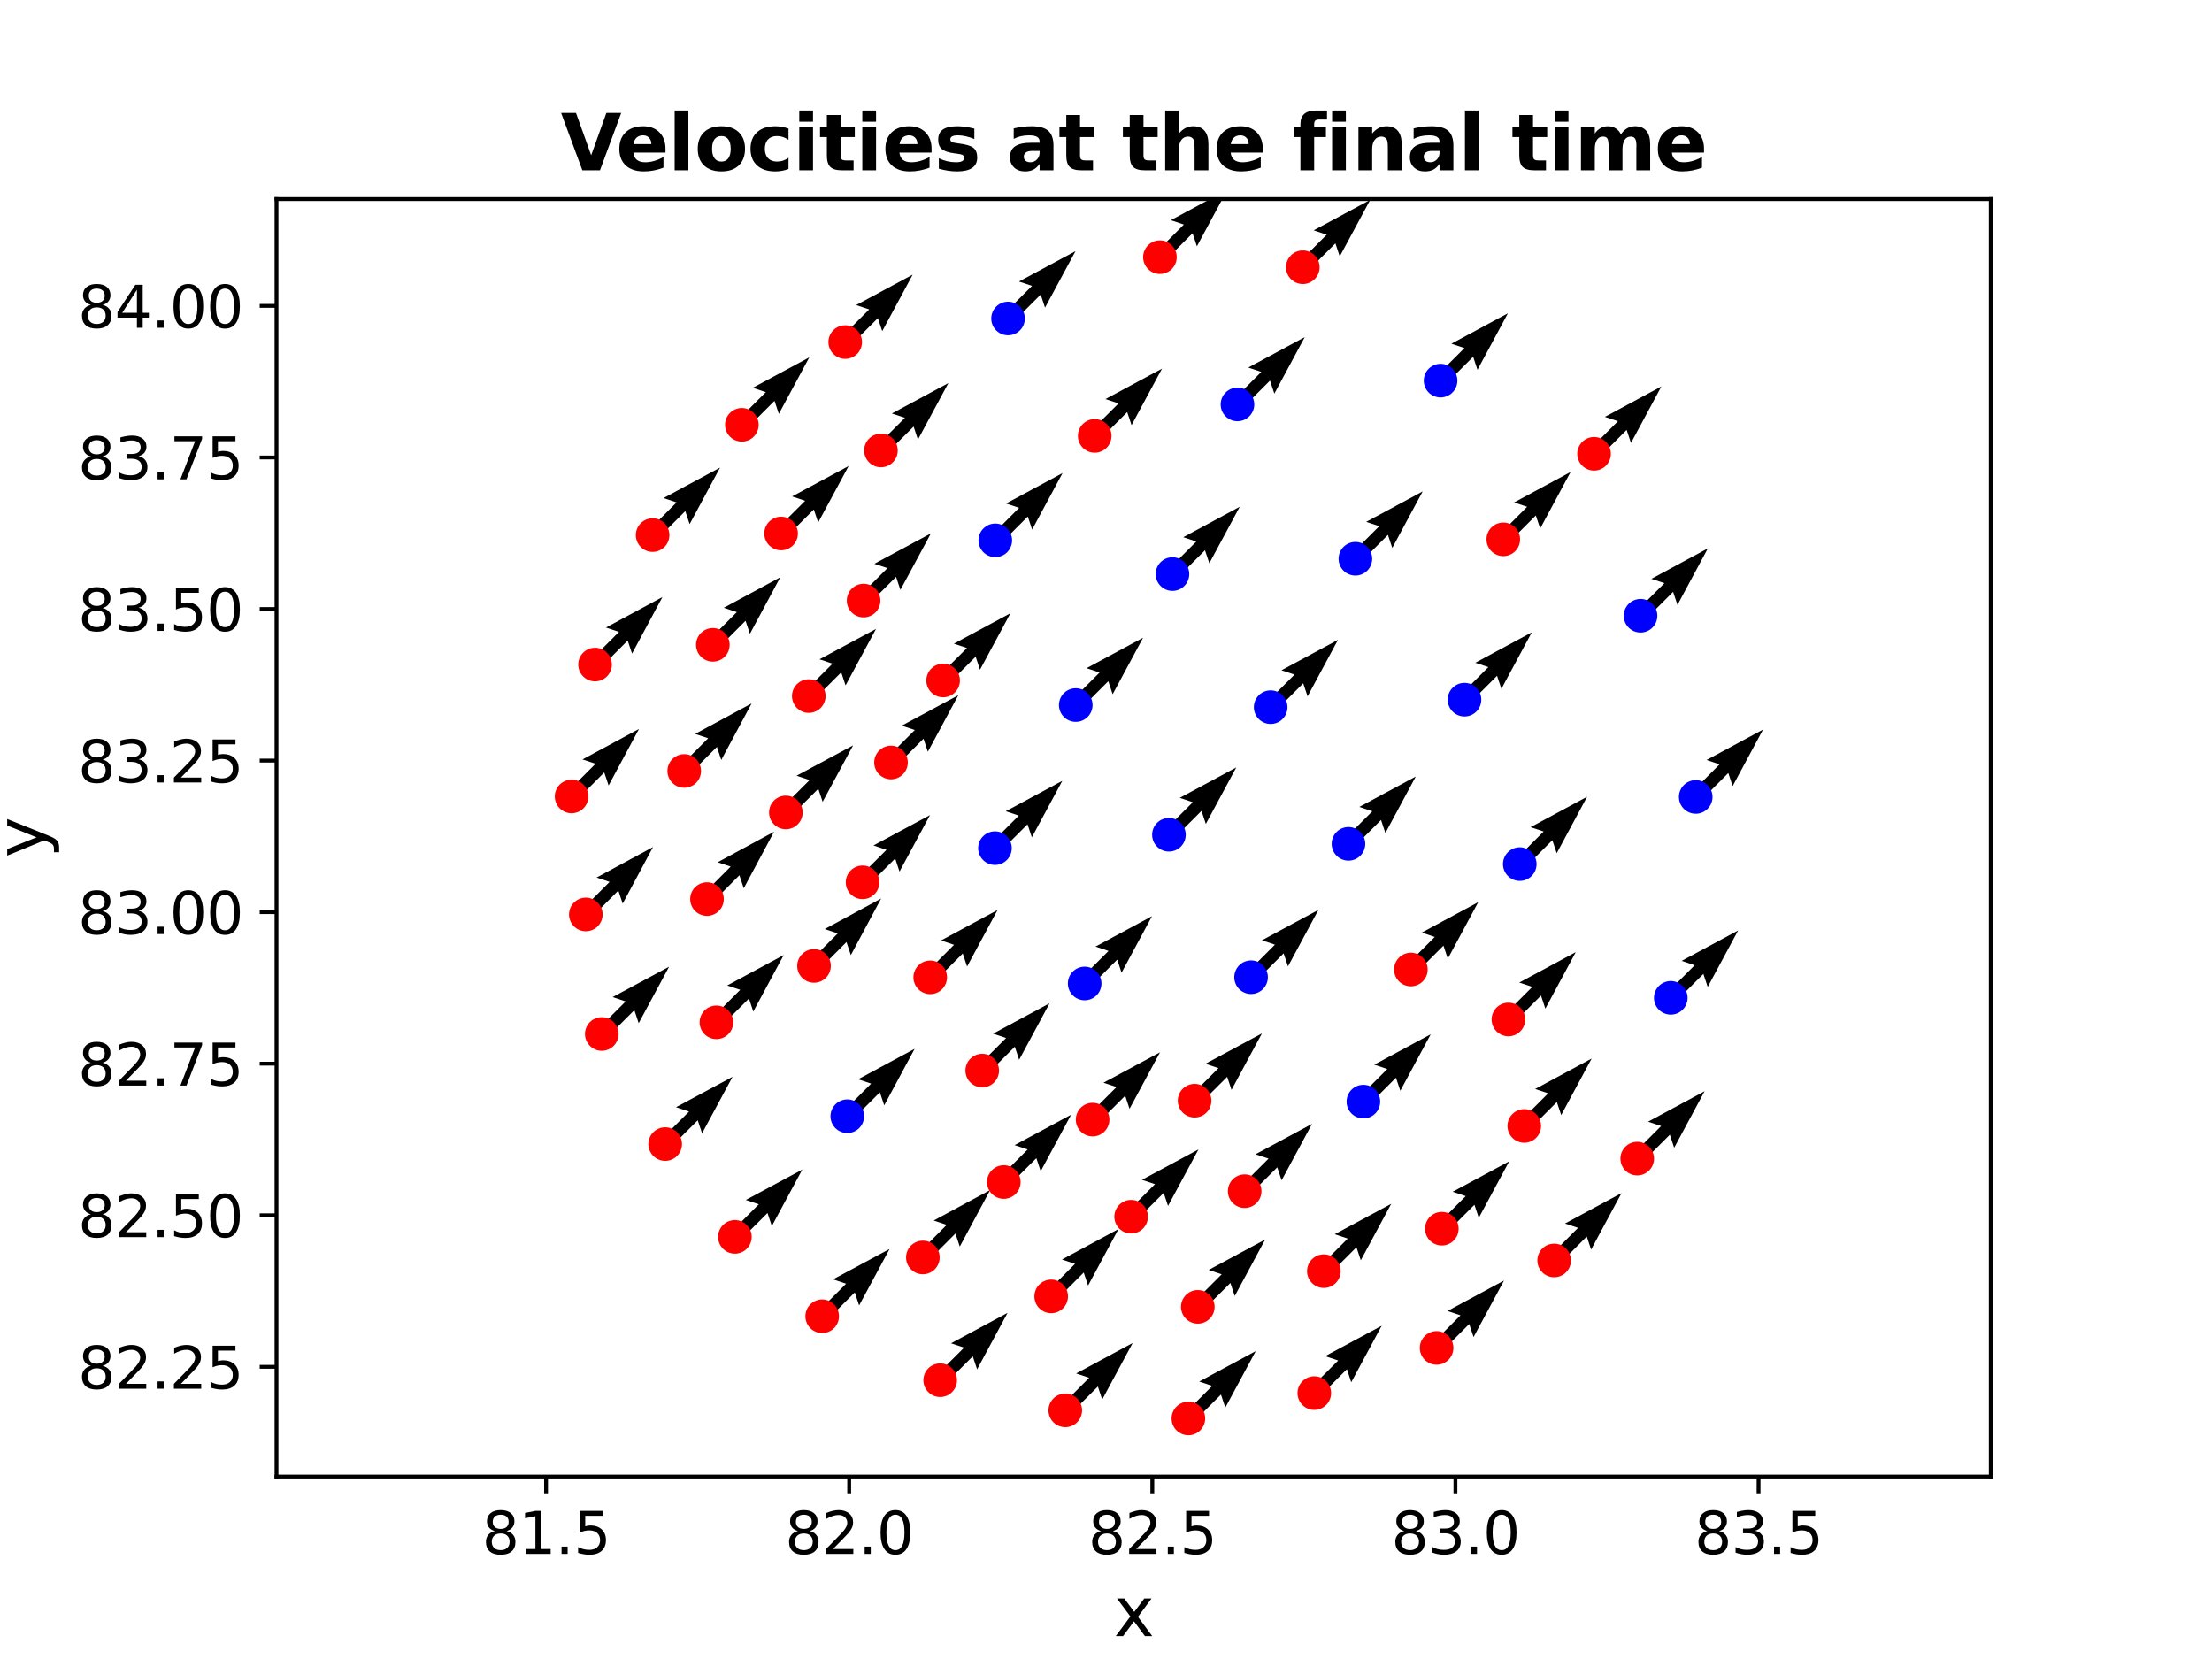 <?xml version="1.0" encoding="utf-8" standalone="no"?>
<!DOCTYPE svg PUBLIC "-//W3C//DTD SVG 1.1//EN"
  "http://www.w3.org/Graphics/SVG/1.1/DTD/svg11.dtd">
<svg xmlns:xlink="http://www.w3.org/1999/xlink" width="460.8pt" height="345.6pt" viewBox="0 0 460.8 345.6" xmlns="http://www.w3.org/2000/svg" version="1.1">
 <defs>
  <style type="text/css">*{stroke-linejoin: round; stroke-linecap: butt}</style>
 </defs>
 <g id="figure_1">
  <g id="patch_1">
   <path d="M 0 345.6 
L 460.8 345.6 
L 460.8 0 
L 0 0 
z
" style="fill: #ffffff"/>
  </g>
  <g id="axes_1">
   <g id="patch_2">
    <path d="M 57.6 307.584 
L 414.72 307.584 
L 414.72 41.472 
L 57.6 41.472 
z
" style="fill: #ffffff"/>
   </g>
   <g id="Quiver_1">
    <path d="M 340.848 127.367 
L 346.726 121.484 
L 344.009 120.58 
L 355.777 114.237 
L 349.444 126.011 
L 348.537 123.295 
L 342.659 129.177 
L 340.848 127.367 
" clip-path="url(#p553f9cd606)"/>
    <path d="M 206.36 175.777 
L 212.239 169.903 
L 209.523 168.996 
L 221.297 162.663 
L 214.954 174.431 
L 214.049 171.715 
L 208.171 177.588 
L 206.36 175.777 
" clip-path="url(#p553f9cd606)"/>
    <path d="M 280.003 174.882 
L 285.881 169.004 
L 283.165 168.099 
L 294.936 161.761 
L 288.598 173.532 
L 287.692 170.815 
L 281.814 176.693 
L 280.003 174.882 
" clip-path="url(#p553f9cd606)"/>
    <path d="M 315.691 179.1 
L 321.571 173.217 
L 318.855 172.312 
L 330.625 165.972 
L 324.289 177.744 
L 323.383 175.028 
L 317.502 180.911 
L 315.691 179.1 
" clip-path="url(#p553f9cd606)"/>
    <path d="M 243.336 118.686 
L 249.207 112.814 
L 246.491 111.909 
L 258.262 105.57 
L 251.924 117.342 
L 251.018 114.625 
L 245.147 120.497 
L 243.336 118.686 
" clip-path="url(#p553f9cd606)"/>
    <path d="M 209.091 65.443 
L 214.986 59.556 
L 212.27 58.648 
L 224.046 52.318 
L 217.699 64.085 
L 216.796 61.368 
L 210.9 67.255 
L 209.091 65.443 
" clip-path="url(#p553f9cd606)"/>
    <path d="M 225.049 203.971 
L 230.926 198.098 
L 228.209 197.192 
L 239.982 190.857 
L 233.641 202.626 
L 232.736 199.91 
L 226.86 205.783 
L 225.049 203.971 
" clip-path="url(#p553f9cd606)"/>
    <path d="M 223.194 145.969 
L 229.067 140.096 
L 226.351 139.191 
L 238.122 132.853 
L 231.783 144.624 
L 230.878 141.907 
L 225.005 147.78 
L 223.194 145.969 
" clip-path="url(#p553f9cd606)"/>
    <path d="M 352.343 165.112 
L 358.225 159.227 
L 355.508 158.322 
L 367.277 151.98 
L 360.943 163.753 
L 360.036 161.037 
L 354.155 166.923 
L 352.343 165.112 
" clip-path="url(#p553f9cd606)"/>
    <path d="M 259.715 202.665 
L 265.592 196.788 
L 262.876 195.882 
L 274.648 189.545 
L 268.309 201.315 
L 267.403 198.599 
L 261.525 204.476 
L 259.715 202.665 
" clip-path="url(#p553f9cd606)"/>
    <path d="M 256.879 83.344 
L 262.751 77.472 
L 260.035 76.566 
L 271.806 70.228 
L 265.468 81.999 
L 264.562 79.283 
L 258.69 85.155 
L 256.879 83.344 
" clip-path="url(#p553f9cd606)"/>
    <path d="M 242.603 172.99 
L 248.481 167.114 
L 245.764 166.208 
L 257.536 159.872 
L 251.196 171.642 
L 250.291 168.925 
L 244.414 174.802 
L 242.603 172.99 
" clip-path="url(#p553f9cd606)"/>
    <path d="M 206.431 111.659 
L 212.297 105.793 
L 209.58 104.888 
L 221.351 98.55 
L 215.013 110.321 
L 214.108 107.604 
L 208.242 113.47 
L 206.431 111.659 
" clip-path="url(#p553f9cd606)"/>
    <path d="M 283.111 228.581 
L 288.994 222.7 
L 286.277 221.794 
L 298.049 215.457 
L 291.71 227.228 
L 290.804 224.511 
L 284.922 230.392 
L 283.111 228.581 
" clip-path="url(#p553f9cd606)"/>
    <path d="M 263.796 146.41 
L 269.672 140.534 
L 266.955 139.629 
L 278.726 133.29 
L 272.388 145.061 
L 271.483 142.345 
L 265.607 148.221 
L 263.796 146.41 
" clip-path="url(#p553f9cd606)"/>
    <path d="M 281.445 115.495 
L 287.319 109.619 
L 284.602 108.714 
L 296.372 102.373 
L 290.036 114.145 
L 289.13 111.429 
L 283.257 117.305 
L 281.445 115.495 
" clip-path="url(#p553f9cd606)"/>
    <path d="M 347.147 206.959 
L 353.031 201.073 
L 350.314 200.168 
L 362.084 193.827 
L 355.748 205.599 
L 354.842 202.883 
L 348.958 208.77 
L 347.147 206.959 
" clip-path="url(#p553f9cd606)"/>
    <path d="M 304.174 144.848 
L 310.051 138.968 
L 307.334 138.063 
L 319.104 131.722 
L 312.769 143.495 
L 311.862 140.779 
L 305.985 146.659 
L 304.174 144.848 
" clip-path="url(#p553f9cd606)"/>
    <path d="M 299.193 78.387 
L 305.07 72.51 
L 302.353 71.605 
L 314.124 65.266 
L 307.786 77.038 
L 306.881 74.321 
L 301.004 80.198 
L 299.193 78.387 
" clip-path="url(#p553f9cd606)"/>
    <path d="M 175.601 231.626 
L 181.482 225.738 
L 178.766 224.834 
L 190.533 218.489 
L 184.201 230.264 
L 183.294 227.548 
L 177.413 233.436 
L 175.601 231.626 
" clip-path="url(#p553f9cd606)"/>
    <path d="M 124.456 214.494 
L 130.333 208.619 
L 127.617 207.713 
L 139.389 201.377 
L 133.049 213.147 
L 132.144 210.43 
L 126.266 216.306 
L 124.456 214.494 
" clip-path="url(#p553f9cd606)"/>
    <path d="M 195.565 140.853 
L 201.434 134.989 
L 198.718 134.083 
L 210.491 127.749 
L 204.148 139.518 
L 203.244 136.801 
L 197.376 142.665 
L 195.565 140.853 
" clip-path="url(#p553f9cd606)"/>
    <path d="M 274.875 263.899 
L 280.761 258.016 
L 278.045 257.11 
L 289.817 250.775 
L 283.476 262.544 
L 282.571 259.828 
L 276.686 265.711 
L 274.875 263.899 
" clip-path="url(#p553f9cd606)"/>
    <path d="M 135.047 110.564 
L 140.947 104.658 
L 138.23 103.754 
L 149.999 97.411 
L 143.665 109.185 
L 142.759 106.469 
L 136.858 112.374 
L 135.047 110.564 
" clip-path="url(#p553f9cd606)"/>
    <path d="M 170.372 273.296 
L 176.256 267.42 
L 173.54 266.513 
L 185.316 260.183 
L 178.969 271.95 
L 178.066 269.233 
L 172.181 275.108 
L 170.372 273.296 
" clip-path="url(#p553f9cd606)"/>
    <path d="M 175.171 70.354 
L 181.069 64.458 
L 178.353 63.552 
L 190.126 57.216 
L 183.785 68.986 
L 182.88 66.269 
L 176.981 72.165 
L 175.171 70.354 
" clip-path="url(#p553f9cd606)"/>
    <path d="M 123.052 137.534 
L 128.947 131.631 
L 126.23 130.727 
L 137.996 124.381 
L 131.666 136.156 
L 130.759 133.441 
L 124.865 139.343 
L 123.052 137.534 
" clip-path="url(#p553f9cd606)"/>
    <path d="M 234.729 252.554 
L 240.605 246.683 
L 237.889 245.776 
L 249.663 239.444 
L 243.319 251.212 
L 242.415 248.495 
L 236.539 254.366 
L 234.729 252.554 
" clip-path="url(#p553f9cd606)"/>
    <path d="M 313.326 211.471 
L 319.208 205.587 
L 316.492 204.682 
L 328.262 198.342 
L 321.925 210.114 
L 321.02 207.398 
L 315.137 213.282 
L 313.326 211.471 
" clip-path="url(#p553f9cd606)"/>
    <path d="M 137.666 237.425 
L 143.543 231.557 
L 140.827 230.65 
L 152.603 224.321 
L 146.256 236.087 
L 145.352 233.37 
L 139.476 239.237 
L 137.666 237.425 
" clip-path="url(#p553f9cd606)"/>
    <path d="M 153.636 87.586 
L 159.533 81.69 
L 156.816 80.784 
L 168.588 74.447 
L 162.249 86.217 
L 161.343 83.501 
L 155.447 89.397 
L 153.636 87.586 
" clip-path="url(#p553f9cd606)"/>
    <path d="M 184.707 157.935 
L 190.572 152.072 
L 187.856 151.166 
L 199.628 144.83 
L 193.288 156.6 
L 192.383 153.883 
L 186.518 159.747 
L 184.707 157.935 
" clip-path="url(#p553f9cd606)"/>
    <path d="M 152.186 256.757 
L 158.075 250.878 
L 155.36 249.97 
L 167.136 243.643 
L 160.788 255.408 
L 159.885 252.691 
L 153.996 258.569 
L 152.186 256.757 
" clip-path="url(#p553f9cd606)"/>
    <path d="M 226.706 232.33 
L 232.589 226.455 
L 229.873 225.547 
L 241.648 219.217 
L 235.302 230.984 
L 234.398 228.267 
L 228.516 234.142 
L 226.706 232.33 
" clip-path="url(#p553f9cd606)"/>
    <path d="M 146.371 186.393 
L 152.213 180.523 
L 149.495 179.624 
L 161.251 173.259 
L 154.94 185.044 
L 154.029 182.33 
L 148.186 188.2 
L 146.371 186.393 
" clip-path="url(#p553f9cd606)"/>
    <path d="M 298.368 279.89 
L 304.254 274.005 
L 301.538 273.099 
L 313.31 266.762 
L 306.97 278.533 
L 306.065 275.816 
L 300.179 281.701 
L 298.368 279.89 
" clip-path="url(#p553f9cd606)"/>
    <path d="M 147.594 133.428 
L 153.499 127.511 
L 150.781 126.608 
L 162.545 120.257 
L 156.22 132.035 
L 155.311 129.32 
L 149.407 135.237 
L 147.594 133.428 
" clip-path="url(#p553f9cd606)"/>
    <path d="M 340.158 240.457 
L 346.043 234.569 
L 343.327 233.664 
L 355.097 227.325 
L 348.76 239.096 
L 347.855 236.38 
L 341.969 242.267 
L 340.158 240.457 
" clip-path="url(#p553f9cd606)"/>
    <path d="M 182.612 92.936 
L 188.508 87.042 
L 185.792 86.136 
L 197.564 79.8 
L 191.223 91.57 
L 190.318 88.854 
L 184.422 94.747 
L 182.612 92.936 
" clip-path="url(#p553f9cd606)"/>
    <path d="M 208.201 245.333 
L 214.08 239.454 
L 211.364 238.549 
L 223.135 232.211 
L 216.797 243.982 
L 215.891 241.265 
L 210.012 247.144 
L 208.201 245.333 
" clip-path="url(#p553f9cd606)"/>
    <path d="M 272.889 289.298 
L 278.774 283.415 
L 276.058 282.509 
L 287.83 276.173 
L 281.49 287.943 
L 280.585 285.226 
L 274.7 291.109 
L 272.889 289.298 
" clip-path="url(#p553f9cd606)"/>
    <path d="M 178.787 182.903 
L 184.673 177.031 
L 181.958 176.122 
L 193.736 169.798 
L 187.384 181.562 
L 186.482 178.844 
L 180.596 184.716 
L 178.787 182.903 
" clip-path="url(#p553f9cd606)"/>
    <path d="M 316.626 233.65 
L 322.511 227.764 
L 319.795 226.859 
L 331.565 220.519 
L 325.228 232.291 
L 324.322 229.575 
L 318.437 235.46 
L 316.626 233.65 
" clip-path="url(#p553f9cd606)"/>
    <path d="M 218.075 269.16 
L 223.947 263.283 
L 221.231 262.379 
L 233 256.037 
L 226.665 267.81 
L 225.759 265.094 
L 219.886 270.97 
L 218.075 269.16 
" clip-path="url(#p553f9cd606)"/>
    <path d="M 203.709 222.114 
L 209.59 216.238 
L 206.874 215.331 
L 218.647 208.997 
L 212.305 220.766 
L 211.4 218.049 
L 205.52 223.926 
L 203.709 222.114 
" clip-path="url(#p553f9cd606)"/>
    <path d="M 221.009 292.9 
L 226.895 287.019 
L 224.178 286.112 
L 235.951 279.777 
L 229.61 291.547 
L 228.705 288.83 
L 222.82 294.712 
L 221.009 292.9 
" clip-path="url(#p553f9cd606)"/>
    <path d="M 322.853 261.67 
L 328.74 255.783 
L 326.024 254.878 
L 337.795 248.54 
L 331.457 260.311 
L 330.551 257.594 
L 324.664 263.481 
L 322.853 261.67 
" clip-path="url(#p553f9cd606)"/>
    <path d="M 167.58 144.097 
L 173.435 138.25 
L 170.719 137.343 
L 182.494 131.012 
L 176.148 142.779 
L 175.244 140.062 
L 169.389 145.909 
L 167.58 144.097 
" clip-path="url(#p553f9cd606)"/>
    <path d="M 162.804 168.342 
L 168.658 162.502 
L 165.943 161.593 
L 177.722 155.269 
L 171.369 167.033 
L 170.467 164.315 
L 164.613 170.155 
L 162.804 168.342 
" clip-path="url(#p553f9cd606)"/>
    <path d="M 293.007 201.061 
L 298.887 195.18 
L 296.171 194.275 
L 307.942 187.936 
L 301.604 199.707 
L 300.698 196.991 
L 294.818 202.872 
L 293.007 201.061 
" clip-path="url(#p553f9cd606)"/>
    <path d="M 227.143 89.898 
L 233.008 84.037 
L 230.292 83.13 
L 242.065 76.797 
L 235.723 88.565 
L 234.818 85.849 
L 228.953 91.709 
L 227.143 89.898 
" clip-path="url(#p553f9cd606)"/>
    <path d="M 192.876 202.687 
L 198.744 196.819 
L 196.027 195.914 
L 207.798 189.575 
L 201.46 201.346 
L 200.555 198.63 
L 194.687 204.498 
L 192.876 202.687 
" clip-path="url(#p553f9cd606)"/>
    <path d="M 191.343 261.046 
L 197.219 255.16 
L 194.502 254.257 
L 206.268 247.909 
L 199.939 259.685 
L 199.031 256.97 
L 193.155 262.855 
L 191.343 261.046 
" clip-path="url(#p553f9cd606)"/>
    <path d="M 194.948 286.616 
L 200.835 280.734 
L 198.118 279.827 
L 209.891 273.493 
L 203.55 285.262 
L 202.645 282.545 
L 196.759 288.428 
L 194.948 286.616 
" clip-path="url(#p553f9cd606)"/>
    <path d="M 247.95 228.388 
L 253.831 222.511 
L 251.115 221.604 
L 262.889 215.271 
L 256.546 227.039 
L 255.641 224.323 
L 249.76 230.199 
L 247.95 228.388 
" clip-path="url(#p553f9cd606)"/>
    <path d="M 141.63 159.7 
L 147.53 153.786 
L 144.813 152.884 
L 156.577 146.532 
L 150.252 158.311 
L 149.343 155.595 
L 143.443 161.509 
L 141.63 159.7 
" clip-path="url(#p553f9cd606)"/>
    <path d="M 161.81 110.229 
L 167.723 104.323 
L 165.007 103.416 
L 176.782 97.085 
L 170.436 108.852 
L 169.532 106.135 
L 163.619 112.041 
L 161.81 110.229 
" clip-path="url(#p553f9cd606)"/>
    <path d="M 270.493 54.763 
L 276.377 48.886 
L 273.661 47.979 
L 285.436 41.648 
L 279.091 53.415 
L 278.187 50.698 
L 272.303 56.575 
L 270.493 54.763 
" clip-path="url(#p553f9cd606)"/>
    <path d="M 240.728 52.662 
L 246.621 46.777 
L 243.905 45.869 
L 255.68 39.538 
L 249.335 51.306 
L 248.431 48.589 
L 242.538 54.474 
L 240.728 52.662 
" clip-path="url(#p553f9cd606)"/>
    <path d="M 312.258 111.448 
L 318.132 105.571 
L 315.415 104.666 
L 327.184 98.325 
L 320.85 110.097 
L 319.943 107.381 
L 314.069 113.259 
L 312.258 111.448 
" clip-path="url(#p553f9cd606)"/>
    <path d="M 299.454 255.054 
L 305.341 249.169 
L 302.625 248.263 
L 314.396 241.926 
L 308.057 253.696 
L 307.152 250.98 
L 301.265 256.865 
L 299.454 255.054 
" clip-path="url(#p553f9cd606)"/>
    <path d="M 178.997 124.204 
L 184.86 118.353 
L 182.144 117.445 
L 193.921 111.119 
L 187.571 122.883 
L 186.669 120.166 
L 180.806 126.017 
L 178.997 124.204 
" clip-path="url(#p553f9cd606)"/>
    <path d="M 118.165 165.011 
L 124.062 159.104 
L 121.345 158.201 
L 133.111 151.854 
L 126.782 163.63 
L 125.874 160.914 
L 119.977 166.82 
L 118.165 165.011 
" clip-path="url(#p553f9cd606)"/>
    <path d="M 258.384 247.237 
L 264.265 241.36 
L 261.549 240.454 
L 273.322 234.119 
L 266.98 245.888 
L 266.075 243.171 
L 260.195 249.049 
L 258.384 247.237 
" clip-path="url(#p553f9cd606)"/>
    <path d="M 168.667 200.317 
L 174.521 194.438 
L 171.803 193.539 
L 183.56 187.175 
L 177.247 198.96 
L 176.336 196.245 
L 170.482 202.124 
L 168.667 200.317 
" clip-path="url(#p553f9cd606)"/>
    <path d="M 246.655 294.582 
L 252.538 288.702 
L 249.822 287.796 
L 261.595 281.46 
L 255.254 293.23 
L 254.349 290.513 
L 248.465 296.394 
L 246.655 294.582 
" clip-path="url(#p553f9cd606)"/>
    <path d="M 148.341 212.064 
L 154.208 206.196 
L 151.491 205.29 
L 163.261 198.951 
L 156.925 210.723 
L 156.019 208.006 
L 150.152 213.875 
L 148.341 212.064 
" clip-path="url(#p553f9cd606)"/>
    <path d="M 248.618 271.335 
L 254.501 265.456 
L 251.785 264.55 
L 263.558 258.216 
L 257.216 269.985 
L 256.311 267.268 
L 250.429 273.147 
L 248.618 271.335 
" clip-path="url(#p553f9cd606)"/>
    <path d="M 331.169 93.628 
L 337.047 87.747 
L 334.33 86.842 
L 346.099 80.5 
L 339.764 92.273 
L 338.858 89.557 
L 332.98 95.438 
L 331.169 93.628 
" clip-path="url(#p553f9cd606)"/>
    <path d="M 121.132 189.592 
L 126.993 183.712 
L 124.275 182.811 
L 136.036 176.454 
L 129.716 188.235 
L 128.807 185.52 
L 122.946 191.4 
L 121.132 189.592 
" clip-path="url(#p553f9cd606)"/>
   </g>
   <g id="matplotlib.axis_1">
    <g id="xtick_1">
     <g id="line2d_1">
      <defs>
       <path id="m3e402b95d8" d="M 0 0 
L 0 3.5 
" style="stroke: #000000; stroke-width: 0.8"/>
      </defs>
      <g>
       <use xlink:href="#m3e402b95d8" x="113.755" y="307.584" style="stroke: #000000; stroke-width: 0.8"/>
      </g>
     </g>
     <g id="text_1">
      <!-- 81.5 -->
      <g transform="translate(100.396 323.702) scale(0.12 -0.12)">
       <defs>
        <path id="DejaVuSans-38" d="M 2034 2216 
Q 1584 2216 1326 1975 
Q 1069 1734 1069 1313 
Q 1069 891 1326 650 
Q 1584 409 2034 409 
Q 2484 409 2743 651 
Q 3003 894 3003 1313 
Q 3003 1734 2745 1975 
Q 2488 2216 2034 2216 
z
M 1403 2484 
Q 997 2584 770 2862 
Q 544 3141 544 3541 
Q 544 4100 942 4425 
Q 1341 4750 2034 4750 
Q 2731 4750 3128 4425 
Q 3525 4100 3525 3541 
Q 3525 3141 3298 2862 
Q 3072 2584 2669 2484 
Q 3125 2378 3379 2068 
Q 3634 1759 3634 1313 
Q 3634 634 3220 271 
Q 2806 -91 2034 -91 
Q 1263 -91 848 271 
Q 434 634 434 1313 
Q 434 1759 690 2068 
Q 947 2378 1403 2484 
z
M 1172 3481 
Q 1172 3119 1398 2916 
Q 1625 2713 2034 2713 
Q 2441 2713 2670 2916 
Q 2900 3119 2900 3481 
Q 2900 3844 2670 4047 
Q 2441 4250 2034 4250 
Q 1625 4250 1398 4047 
Q 1172 3844 1172 3481 
z
" transform="scale(0.016)"/>
        <path id="DejaVuSans-31" d="M 794 531 
L 1825 531 
L 1825 4091 
L 703 3866 
L 703 4441 
L 1819 4666 
L 2450 4666 
L 2450 531 
L 3481 531 
L 3481 0 
L 794 0 
L 794 531 
z
" transform="scale(0.016)"/>
        <path id="DejaVuSans-2e" d="M 684 794 
L 1344 794 
L 1344 0 
L 684 0 
L 684 794 
z
" transform="scale(0.016)"/>
        <path id="DejaVuSans-35" d="M 691 4666 
L 3169 4666 
L 3169 4134 
L 1269 4134 
L 1269 2991 
Q 1406 3038 1543 3061 
Q 1681 3084 1819 3084 
Q 2600 3084 3056 2656 
Q 3513 2228 3513 1497 
Q 3513 744 3044 326 
Q 2575 -91 1722 -91 
Q 1428 -91 1123 -41 
Q 819 9 494 109 
L 494 744 
Q 775 591 1075 516 
Q 1375 441 1709 441 
Q 2250 441 2565 725 
Q 2881 1009 2881 1497 
Q 2881 1984 2565 2268 
Q 2250 2553 1709 2553 
Q 1456 2553 1204 2497 
Q 953 2441 691 2322 
L 691 4666 
z
" transform="scale(0.016)"/>
       </defs>
       <use xlink:href="#DejaVuSans-38"/>
       <use xlink:href="#DejaVuSans-31" transform="translate(63.623 0)"/>
       <use xlink:href="#DejaVuSans-2e" transform="translate(127.246 0)"/>
       <use xlink:href="#DejaVuSans-35" transform="translate(159.033 0)"/>
      </g>
     </g>
    </g>
    <g id="xtick_2">
     <g id="line2d_2">
      <g>
       <use xlink:href="#m3e402b95d8" x="176.901" y="307.584" style="stroke: #000000; stroke-width: 0.8"/>
      </g>
     </g>
     <g id="text_2">
      <!-- 82.0 -->
      <g transform="translate(163.542 323.702) scale(0.12 -0.12)">
       <defs>
        <path id="DejaVuSans-32" d="M 1228 531 
L 3431 531 
L 3431 0 
L 469 0 
L 469 531 
Q 828 903 1448 1529 
Q 2069 2156 2228 2338 
Q 2531 2678 2651 2914 
Q 2772 3150 2772 3378 
Q 2772 3750 2511 3984 
Q 2250 4219 1831 4219 
Q 1534 4219 1204 4116 
Q 875 4013 500 3803 
L 500 4441 
Q 881 4594 1212 4672 
Q 1544 4750 1819 4750 
Q 2544 4750 2975 4387 
Q 3406 4025 3406 3419 
Q 3406 3131 3298 2873 
Q 3191 2616 2906 2266 
Q 2828 2175 2409 1742 
Q 1991 1309 1228 531 
z
" transform="scale(0.016)"/>
        <path id="DejaVuSans-30" d="M 2034 4250 
Q 1547 4250 1301 3770 
Q 1056 3291 1056 2328 
Q 1056 1369 1301 889 
Q 1547 409 2034 409 
Q 2525 409 2770 889 
Q 3016 1369 3016 2328 
Q 3016 3291 2770 3770 
Q 2525 4250 2034 4250 
z
M 2034 4750 
Q 2819 4750 3233 4129 
Q 3647 3509 3647 2328 
Q 3647 1150 3233 529 
Q 2819 -91 2034 -91 
Q 1250 -91 836 529 
Q 422 1150 422 2328 
Q 422 3509 836 4129 
Q 1250 4750 2034 4750 
z
" transform="scale(0.016)"/>
       </defs>
       <use xlink:href="#DejaVuSans-38"/>
       <use xlink:href="#DejaVuSans-32" transform="translate(63.623 0)"/>
       <use xlink:href="#DejaVuSans-2e" transform="translate(127.246 0)"/>
       <use xlink:href="#DejaVuSans-30" transform="translate(159.033 0)"/>
      </g>
     </g>
    </g>
    <g id="xtick_3">
     <g id="line2d_3">
      <g>
       <use xlink:href="#m3e402b95d8" x="240.047" y="307.584" style="stroke: #000000; stroke-width: 0.8"/>
      </g>
     </g>
     <g id="text_3">
      <!-- 82.5 -->
      <g transform="translate(226.688 323.702) scale(0.12 -0.12)">
       <use xlink:href="#DejaVuSans-38"/>
       <use xlink:href="#DejaVuSans-32" transform="translate(63.623 0)"/>
       <use xlink:href="#DejaVuSans-2e" transform="translate(127.246 0)"/>
       <use xlink:href="#DejaVuSans-35" transform="translate(159.033 0)"/>
      </g>
     </g>
    </g>
    <g id="xtick_4">
     <g id="line2d_4">
      <g>
       <use xlink:href="#m3e402b95d8" x="303.193" y="307.584" style="stroke: #000000; stroke-width: 0.8"/>
      </g>
     </g>
     <g id="text_4">
      <!-- 83.0 -->
      <g transform="translate(289.834 323.702) scale(0.12 -0.12)">
       <defs>
        <path id="DejaVuSans-33" d="M 2597 2516 
Q 3050 2419 3304 2112 
Q 3559 1806 3559 1356 
Q 3559 666 3084 287 
Q 2609 -91 1734 -91 
Q 1441 -91 1130 -33 
Q 819 25 488 141 
L 488 750 
Q 750 597 1062 519 
Q 1375 441 1716 441 
Q 2309 441 2620 675 
Q 2931 909 2931 1356 
Q 2931 1769 2642 2001 
Q 2353 2234 1838 2234 
L 1294 2234 
L 1294 2753 
L 1863 2753 
Q 2328 2753 2575 2939 
Q 2822 3125 2822 3475 
Q 2822 3834 2567 4026 
Q 2313 4219 1838 4219 
Q 1578 4219 1281 4162 
Q 984 4106 628 3988 
L 628 4550 
Q 988 4650 1302 4700 
Q 1616 4750 1894 4750 
Q 2613 4750 3031 4423 
Q 3450 4097 3450 3541 
Q 3450 3153 3228 2886 
Q 3006 2619 2597 2516 
z
" transform="scale(0.016)"/>
       </defs>
       <use xlink:href="#DejaVuSans-38"/>
       <use xlink:href="#DejaVuSans-33" transform="translate(63.623 0)"/>
       <use xlink:href="#DejaVuSans-2e" transform="translate(127.246 0)"/>
       <use xlink:href="#DejaVuSans-30" transform="translate(159.033 0)"/>
      </g>
     </g>
    </g>
    <g id="xtick_5">
     <g id="line2d_5">
      <g>
       <use xlink:href="#m3e402b95d8" x="366.339" y="307.584" style="stroke: #000000; stroke-width: 0.8"/>
      </g>
     </g>
     <g id="text_5">
      <!-- 83.5 -->
      <g transform="translate(352.98 323.702) scale(0.12 -0.12)">
       <use xlink:href="#DejaVuSans-38"/>
       <use xlink:href="#DejaVuSans-33" transform="translate(63.623 0)"/>
       <use xlink:href="#DejaVuSans-2e" transform="translate(127.246 0)"/>
       <use xlink:href="#DejaVuSans-35" transform="translate(159.033 0)"/>
      </g>
     </g>
    </g>
    <g id="text_6">
     <!-- x -->
     <g transform="translate(232.017 340.836) scale(0.14 -0.14)">
      <defs>
       <path id="DejaVuSans-78" d="M 3513 3500 
L 2247 1797 
L 3578 0 
L 2900 0 
L 1881 1375 
L 863 0 
L 184 0 
L 1544 1831 
L 300 3500 
L 978 3500 
L 1906 2253 
L 2834 3500 
L 3513 3500 
z
" transform="scale(0.016)"/>
      </defs>
      <use xlink:href="#DejaVuSans-78"/>
     </g>
    </g>
   </g>
   <g id="matplotlib.axis_2">
    <g id="ytick_1">
     <g id="line2d_6">
      <defs>
       <path id="mc833bf072f" d="M 0 0 
L -3.5 0 
" style="stroke: #000000; stroke-width: 0.8"/>
      </defs>
      <g>
       <use xlink:href="#mc833bf072f" x="57.6" y="284.734" style="stroke: #000000; stroke-width: 0.8"/>
      </g>
     </g>
     <g id="text_7">
      <!-- 82.25 -->
      <g transform="translate(16.246 289.293) scale(0.12 -0.12)">
       <use xlink:href="#DejaVuSans-38"/>
       <use xlink:href="#DejaVuSans-32" transform="translate(63.623 0)"/>
       <use xlink:href="#DejaVuSans-2e" transform="translate(127.246 0)"/>
       <use xlink:href="#DejaVuSans-32" transform="translate(159.033 0)"/>
       <use xlink:href="#DejaVuSans-35" transform="translate(222.656 0)"/>
      </g>
     </g>
    </g>
    <g id="ytick_2">
     <g id="line2d_7">
      <g>
       <use xlink:href="#mc833bf072f" x="57.6" y="253.161" style="stroke: #000000; stroke-width: 0.8"/>
      </g>
     </g>
     <g id="text_8">
      <!-- 82.50 -->
      <g transform="translate(16.246 257.72) scale(0.12 -0.12)">
       <use xlink:href="#DejaVuSans-38"/>
       <use xlink:href="#DejaVuSans-32" transform="translate(63.623 0)"/>
       <use xlink:href="#DejaVuSans-2e" transform="translate(127.246 0)"/>
       <use xlink:href="#DejaVuSans-35" transform="translate(159.033 0)"/>
       <use xlink:href="#DejaVuSans-30" transform="translate(222.656 0)"/>
      </g>
     </g>
    </g>
    <g id="ytick_3">
     <g id="line2d_8">
      <g>
       <use xlink:href="#mc833bf072f" x="57.6" y="221.588" style="stroke: #000000; stroke-width: 0.8"/>
      </g>
     </g>
     <g id="text_9">
      <!-- 82.75 -->
      <g transform="translate(16.246 226.147) scale(0.12 -0.12)">
       <defs>
        <path id="DejaVuSans-37" d="M 525 4666 
L 3525 4666 
L 3525 4397 
L 1831 0 
L 1172 0 
L 2766 4134 
L 525 4134 
L 525 4666 
z
" transform="scale(0.016)"/>
       </defs>
       <use xlink:href="#DejaVuSans-38"/>
       <use xlink:href="#DejaVuSans-32" transform="translate(63.623 0)"/>
       <use xlink:href="#DejaVuSans-2e" transform="translate(127.246 0)"/>
       <use xlink:href="#DejaVuSans-37" transform="translate(159.033 0)"/>
       <use xlink:href="#DejaVuSans-35" transform="translate(222.656 0)"/>
      </g>
     </g>
    </g>
    <g id="ytick_4">
     <g id="line2d_9">
      <g>
       <use xlink:href="#mc833bf072f" x="57.6" y="190.015" style="stroke: #000000; stroke-width: 0.8"/>
      </g>
     </g>
     <g id="text_10">
      <!-- 83.00 -->
      <g transform="translate(16.246 194.574) scale(0.12 -0.12)">
       <use xlink:href="#DejaVuSans-38"/>
       <use xlink:href="#DejaVuSans-33" transform="translate(63.623 0)"/>
       <use xlink:href="#DejaVuSans-2e" transform="translate(127.246 0)"/>
       <use xlink:href="#DejaVuSans-30" transform="translate(159.033 0)"/>
       <use xlink:href="#DejaVuSans-30" transform="translate(222.656 0)"/>
      </g>
     </g>
    </g>
    <g id="ytick_5">
     <g id="line2d_10">
      <g>
       <use xlink:href="#mc833bf072f" x="57.6" y="158.442" style="stroke: #000000; stroke-width: 0.8"/>
      </g>
     </g>
     <g id="text_11">
      <!-- 83.25 -->
      <g transform="translate(16.246 163.001) scale(0.12 -0.12)">
       <use xlink:href="#DejaVuSans-38"/>
       <use xlink:href="#DejaVuSans-33" transform="translate(63.623 0)"/>
       <use xlink:href="#DejaVuSans-2e" transform="translate(127.246 0)"/>
       <use xlink:href="#DejaVuSans-32" transform="translate(159.033 0)"/>
       <use xlink:href="#DejaVuSans-35" transform="translate(222.656 0)"/>
      </g>
     </g>
    </g>
    <g id="ytick_6">
     <g id="line2d_11">
      <g>
       <use xlink:href="#mc833bf072f" x="57.6" y="126.869" style="stroke: #000000; stroke-width: 0.8"/>
      </g>
     </g>
     <g id="text_12">
      <!-- 83.50 -->
      <g transform="translate(16.246 131.428) scale(0.12 -0.12)">
       <use xlink:href="#DejaVuSans-38"/>
       <use xlink:href="#DejaVuSans-33" transform="translate(63.623 0)"/>
       <use xlink:href="#DejaVuSans-2e" transform="translate(127.246 0)"/>
       <use xlink:href="#DejaVuSans-35" transform="translate(159.033 0)"/>
       <use xlink:href="#DejaVuSans-30" transform="translate(222.656 0)"/>
      </g>
     </g>
    </g>
    <g id="ytick_7">
     <g id="line2d_12">
      <g>
       <use xlink:href="#mc833bf072f" x="57.6" y="95.296" style="stroke: #000000; stroke-width: 0.8"/>
      </g>
     </g>
     <g id="text_13">
      <!-- 83.75 -->
      <g transform="translate(16.246 99.855) scale(0.12 -0.12)">
       <use xlink:href="#DejaVuSans-38"/>
       <use xlink:href="#DejaVuSans-33" transform="translate(63.623 0)"/>
       <use xlink:href="#DejaVuSans-2e" transform="translate(127.246 0)"/>
       <use xlink:href="#DejaVuSans-37" transform="translate(159.033 0)"/>
       <use xlink:href="#DejaVuSans-35" transform="translate(222.656 0)"/>
      </g>
     </g>
    </g>
    <g id="ytick_8">
     <g id="line2d_13">
      <g>
       <use xlink:href="#mc833bf072f" x="57.6" y="63.723" style="stroke: #000000; stroke-width: 0.8"/>
      </g>
     </g>
     <g id="text_14">
      <!-- 84.00 -->
      <g transform="translate(16.246 68.282) scale(0.12 -0.12)">
       <defs>
        <path id="DejaVuSans-34" d="M 2419 4116 
L 825 1625 
L 2419 1625 
L 2419 4116 
z
M 2253 4666 
L 3047 4666 
L 3047 1625 
L 3713 1625 
L 3713 1100 
L 3047 1100 
L 3047 0 
L 2419 0 
L 2419 1100 
L 313 1100 
L 313 1709 
L 2253 4666 
z
" transform="scale(0.016)"/>
       </defs>
       <use xlink:href="#DejaVuSans-38"/>
       <use xlink:href="#DejaVuSans-34" transform="translate(63.623 0)"/>
       <use xlink:href="#DejaVuSans-2e" transform="translate(127.246 0)"/>
       <use xlink:href="#DejaVuSans-30" transform="translate(159.033 0)"/>
       <use xlink:href="#DejaVuSans-30" transform="translate(222.656 0)"/>
      </g>
     </g>
    </g>
    <g id="text_15">
     <!-- y -->
     <g transform="translate(9.335 178.671) rotate(-90) scale(0.14 -0.14)">
      <defs>
       <path id="DejaVuSans-79" d="M 2059 -325 
Q 1816 -950 1584 -1140 
Q 1353 -1331 966 -1331 
L 506 -1331 
L 506 -850 
L 844 -850 
Q 1081 -850 1212 -737 
Q 1344 -625 1503 -206 
L 1606 56 
L 191 3500 
L 800 3500 
L 1894 763 
L 2988 3500 
L 3597 3500 
L 2059 -325 
z
" transform="scale(0.016)"/>
      </defs>
      <use xlink:href="#DejaVuSans-79"/>
     </g>
    </g>
   </g>
   <g id="line2d_14">
    <defs>
     <path id="mfa86727975" d="M 0 3 
C 0.796 3 1.559 2.684 2.121 2.121 
C 2.684 1.559 3 0.796 3 0 
C 3 -0.796 2.684 -1.559 2.121 -2.121 
C 1.559 -2.684 0.796 -3 0 -3 
C -0.796 -3 -1.559 -2.684 -2.121 -2.121 
C -2.684 -1.559 -3 -0.796 -3 0 
C -3 0.796 -2.684 1.559 -2.121 2.121 
C -1.559 2.684 -0.796 3 0 3 
z
" style="stroke: #0000ff"/>
    </defs>
    <g clip-path="url(#p553f9cd606)">
     <use xlink:href="#mfa86727975" x="341.754" y="128.272" style="fill: #0000ff; stroke: #0000ff"/>
     <use xlink:href="#mfa86727975" x="207.266" y="176.683" style="fill: #0000ff; stroke: #0000ff"/>
     <use xlink:href="#mfa86727975" x="280.908" y="175.788" style="fill: #0000ff; stroke: #0000ff"/>
     <use xlink:href="#mfa86727975" x="316.596" y="180.006" style="fill: #0000ff; stroke: #0000ff"/>
     <use xlink:href="#mfa86727975" x="244.242" y="119.591" style="fill: #0000ff; stroke: #0000ff"/>
     <use xlink:href="#mfa86727975" x="209.995" y="66.349" style="fill: #0000ff; stroke: #0000ff"/>
     <use xlink:href="#mfa86727975" x="225.955" y="204.877" style="fill: #0000ff; stroke: #0000ff"/>
     <use xlink:href="#mfa86727975" x="224.1" y="146.875" style="fill: #0000ff; stroke: #0000ff"/>
     <use xlink:href="#mfa86727975" x="353.249" y="166.018" style="fill: #0000ff; stroke: #0000ff"/>
     <use xlink:href="#mfa86727975" x="260.62" y="203.571" style="fill: #0000ff; stroke: #0000ff"/>
     <use xlink:href="#mfa86727975" x="257.785" y="84.249" style="fill: #0000ff; stroke: #0000ff"/>
     <use xlink:href="#mfa86727975" x="243.508" y="173.896" style="fill: #0000ff; stroke: #0000ff"/>
     <use xlink:href="#mfa86727975" x="207.337" y="112.564" style="fill: #0000ff; stroke: #0000ff"/>
     <use xlink:href="#mfa86727975" x="284.017" y="229.487" style="fill: #0000ff; stroke: #0000ff"/>
     <use xlink:href="#mfa86727975" x="264.701" y="147.316" style="fill: #0000ff; stroke: #0000ff"/>
     <use xlink:href="#mfa86727975" x="282.351" y="116.4" style="fill: #0000ff; stroke: #0000ff"/>
     <use xlink:href="#mfa86727975" x="348.052" y="207.865" style="fill: #0000ff; stroke: #0000ff"/>
     <use xlink:href="#mfa86727975" x="305.08" y="145.753" style="fill: #0000ff; stroke: #0000ff"/>
     <use xlink:href="#mfa86727975" x="300.099" y="79.293" style="fill: #0000ff; stroke: #0000ff"/>
     <use xlink:href="#mfa86727975" x="176.507" y="232.531" style="fill: #0000ff; stroke: #0000ff"/>
    </g>
   </g>
   <g id="line2d_15">
    <defs>
     <path id="mcf1567402b" d="M 0 3 
C 0.796 3 1.559 2.684 2.121 2.121 
C 2.684 1.559 3 0.796 3 0 
C 3 -0.796 2.684 -1.559 2.121 -2.121 
C 1.559 -2.684 0.796 -3 0 -3 
C -0.796 -3 -1.559 -2.684 -2.121 -2.121 
C -2.684 -1.559 -3 -0.796 -3 0 
C -3 0.796 -2.684 1.559 -2.121 2.121 
C -1.559 2.684 -0.796 3 0 3 
z
" style="stroke: #ff0000"/>
    </defs>
    <g clip-path="url(#p553f9cd606)">
     <use xlink:href="#mcf1567402b" x="125.361" y="215.4" style="fill: #ff0000; stroke: #ff0000"/>
     <use xlink:href="#mcf1567402b" x="196.47" y="141.759" style="fill: #ff0000; stroke: #ff0000"/>
     <use xlink:href="#mcf1567402b" x="275.78" y="264.805" style="fill: #ff0000; stroke: #ff0000"/>
     <use xlink:href="#mcf1567402b" x="135.953" y="111.469" style="fill: #ff0000; stroke: #ff0000"/>
     <use xlink:href="#mcf1567402b" x="171.277" y="274.202" style="fill: #ff0000; stroke: #ff0000"/>
     <use xlink:href="#mcf1567402b" x="176.076" y="71.26" style="fill: #ff0000; stroke: #ff0000"/>
     <use xlink:href="#mcf1567402b" x="123.958" y="138.439" style="fill: #ff0000; stroke: #ff0000"/>
     <use xlink:href="#mcf1567402b" x="235.634" y="253.46" style="fill: #ff0000; stroke: #ff0000"/>
     <use xlink:href="#mcf1567402b" x="314.231" y="212.377" style="fill: #ff0000; stroke: #ff0000"/>
     <use xlink:href="#mcf1567402b" x="138.571" y="238.331" style="fill: #ff0000; stroke: #ff0000"/>
     <use xlink:href="#mcf1567402b" x="154.541" y="88.491" style="fill: #ff0000; stroke: #ff0000"/>
     <use xlink:href="#mcf1567402b" x="185.612" y="158.841" style="fill: #ff0000; stroke: #ff0000"/>
     <use xlink:href="#mcf1567402b" x="153.091" y="257.663" style="fill: #ff0000; stroke: #ff0000"/>
     <use xlink:href="#mcf1567402b" x="227.611" y="233.236" style="fill: #ff0000; stroke: #ff0000"/>
     <use xlink:href="#mcf1567402b" x="147.279" y="187.296" style="fill: #ff0000; stroke: #ff0000"/>
     <use xlink:href="#mcf1567402b" x="299.273" y="280.795" style="fill: #ff0000; stroke: #ff0000"/>
     <use xlink:href="#mcf1567402b" x="148.5" y="134.332" style="fill: #ff0000; stroke: #ff0000"/>
     <use xlink:href="#mcf1567402b" x="341.063" y="241.362" style="fill: #ff0000; stroke: #ff0000"/>
     <use xlink:href="#mcf1567402b" x="183.517" y="93.842" style="fill: #ff0000; stroke: #ff0000"/>
     <use xlink:href="#mcf1567402b" x="209.107" y="246.239" style="fill: #ff0000; stroke: #ff0000"/>
     <use xlink:href="#mcf1567402b" x="273.794" y="290.204" style="fill: #ff0000; stroke: #ff0000"/>
     <use xlink:href="#mcf1567402b" x="179.691" y="183.809" style="fill: #ff0000; stroke: #ff0000"/>
     <use xlink:href="#mcf1567402b" x="317.532" y="234.555" style="fill: #ff0000; stroke: #ff0000"/>
     <use xlink:href="#mcf1567402b" x="218.981" y="270.065" style="fill: #ff0000; stroke: #ff0000"/>
     <use xlink:href="#mcf1567402b" x="204.615" y="223.02" style="fill: #ff0000; stroke: #ff0000"/>
     <use xlink:href="#mcf1567402b" x="221.915" y="293.806" style="fill: #ff0000; stroke: #ff0000"/>
     <use xlink:href="#mcf1567402b" x="323.759" y="262.575" style="fill: #ff0000; stroke: #ff0000"/>
     <use xlink:href="#mcf1567402b" x="168.484" y="145.003" style="fill: #ff0000; stroke: #ff0000"/>
     <use xlink:href="#mcf1567402b" x="163.709" y="169.249" style="fill: #ff0000; stroke: #ff0000"/>
     <use xlink:href="#mcf1567402b" x="293.912" y="201.966" style="fill: #ff0000; stroke: #ff0000"/>
     <use xlink:href="#mcf1567402b" x="228.048" y="90.804" style="fill: #ff0000; stroke: #ff0000"/>
     <use xlink:href="#mcf1567402b" x="193.781" y="203.593" style="fill: #ff0000; stroke: #ff0000"/>
     <use xlink:href="#mcf1567402b" x="192.249" y="261.951" style="fill: #ff0000; stroke: #ff0000"/>
     <use xlink:href="#mcf1567402b" x="195.854" y="287.522" style="fill: #ff0000; stroke: #ff0000"/>
     <use xlink:href="#mcf1567402b" x="248.855" y="229.294" style="fill: #ff0000; stroke: #ff0000"/>
     <use xlink:href="#mcf1567402b" x="142.537" y="160.605" style="fill: #ff0000; stroke: #ff0000"/>
     <use xlink:href="#mcf1567402b" x="162.715" y="111.135" style="fill: #ff0000; stroke: #ff0000"/>
     <use xlink:href="#mcf1567402b" x="271.398" y="55.669" style="fill: #ff0000; stroke: #ff0000"/>
     <use xlink:href="#mcf1567402b" x="241.633" y="53.568" style="fill: #ff0000; stroke: #ff0000"/>
     <use xlink:href="#mcf1567402b" x="313.163" y="112.353" style="fill: #ff0000; stroke: #ff0000"/>
     <use xlink:href="#mcf1567402b" x="300.359" y="255.959" style="fill: #ff0000; stroke: #ff0000"/>
     <use xlink:href="#mcf1567402b" x="179.902" y="125.11" style="fill: #ff0000; stroke: #ff0000"/>
     <use xlink:href="#mcf1567402b" x="119.071" y="165.915" style="fill: #ff0000; stroke: #ff0000"/>
     <use xlink:href="#mcf1567402b" x="259.289" y="248.143" style="fill: #ff0000; stroke: #ff0000"/>
     <use xlink:href="#mcf1567402b" x="169.574" y="201.221" style="fill: #ff0000; stroke: #ff0000"/>
     <use xlink:href="#mcf1567402b" x="247.56" y="295.488" style="fill: #ff0000; stroke: #ff0000"/>
     <use xlink:href="#mcf1567402b" x="149.246" y="212.97" style="fill: #ff0000; stroke: #ff0000"/>
     <use xlink:href="#mcf1567402b" x="249.524" y="272.241" style="fill: #ff0000; stroke: #ff0000"/>
     <use xlink:href="#mcf1567402b" x="332.075" y="94.533" style="fill: #ff0000; stroke: #ff0000"/>
     <use xlink:href="#mcf1567402b" x="122.039" y="190.496" style="fill: #ff0000; stroke: #ff0000"/>
    </g>
   </g>
   <g id="line2d_16"/>
   <g id="patch_3">
    <path d="M 57.6 307.584 
L 57.6 41.472 
" style="fill: none; stroke: #000000; stroke-width: 0.8; stroke-linejoin: miter; stroke-linecap: square"/>
   </g>
   <g id="patch_4">
    <path d="M 414.72 307.584 
L 414.72 41.472 
" style="fill: none; stroke: #000000; stroke-width: 0.8; stroke-linejoin: miter; stroke-linecap: square"/>
   </g>
   <g id="patch_5">
    <path d="M 57.6 307.584 
L 414.72 307.584 
" style="fill: none; stroke: #000000; stroke-width: 0.8; stroke-linejoin: miter; stroke-linecap: square"/>
   </g>
   <g id="patch_6">
    <path d="M 57.6 41.472 
L 414.72 41.472 
" style="fill: none; stroke: #000000; stroke-width: 0.8; stroke-linejoin: miter; stroke-linecap: square"/>
   </g>
   <g id="text_16">
    <!-- Velocities at the final time -->
    <g transform="translate(116.81 35.472) scale(0.16 -0.16)">
     <defs>
      <path id="DejaVuSans-Bold-56" d="M 31 4666 
L 1241 4666 
L 2478 1222 
L 3713 4666 
L 4922 4666 
L 3194 0 
L 1759 0 
L 31 4666 
z
" transform="scale(0.016)"/>
      <path id="DejaVuSans-Bold-65" d="M 4031 1759 
L 4031 1441 
L 1416 1441 
Q 1456 1047 1700 850 
Q 1944 653 2381 653 
Q 2734 653 3104 758 
Q 3475 863 3866 1075 
L 3866 213 
Q 3469 63 3072 -14 
Q 2675 -91 2278 -91 
Q 1328 -91 801 392 
Q 275 875 275 1747 
Q 275 2603 792 3093 
Q 1309 3584 2216 3584 
Q 3041 3584 3536 3087 
Q 4031 2591 4031 1759 
z
M 2881 2131 
Q 2881 2450 2695 2645 
Q 2509 2841 2209 2841 
Q 1884 2841 1681 2658 
Q 1478 2475 1428 2131 
L 2881 2131 
z
" transform="scale(0.016)"/>
      <path id="DejaVuSans-Bold-6c" d="M 538 4863 
L 1656 4863 
L 1656 0 
L 538 0 
L 538 4863 
z
" transform="scale(0.016)"/>
      <path id="DejaVuSans-Bold-6f" d="M 2203 2784 
Q 1831 2784 1636 2517 
Q 1441 2250 1441 1747 
Q 1441 1244 1636 976 
Q 1831 709 2203 709 
Q 2569 709 2762 976 
Q 2956 1244 2956 1747 
Q 2956 2250 2762 2517 
Q 2569 2784 2203 2784 
z
M 2203 3584 
Q 3106 3584 3614 3096 
Q 4122 2609 4122 1747 
Q 4122 884 3614 396 
Q 3106 -91 2203 -91 
Q 1297 -91 786 396 
Q 275 884 275 1747 
Q 275 2609 786 3096 
Q 1297 3584 2203 3584 
z
" transform="scale(0.016)"/>
      <path id="DejaVuSans-Bold-63" d="M 3366 3391 
L 3366 2478 
Q 3138 2634 2908 2709 
Q 2678 2784 2431 2784 
Q 1963 2784 1702 2511 
Q 1441 2238 1441 1747 
Q 1441 1256 1702 982 
Q 1963 709 2431 709 
Q 2694 709 2930 787 
Q 3166 866 3366 1019 
L 3366 103 
Q 3103 6 2833 -42 
Q 2563 -91 2291 -91 
Q 1344 -91 809 395 
Q 275 881 275 1747 
Q 275 2613 809 3098 
Q 1344 3584 2291 3584 
Q 2566 3584 2833 3536 
Q 3100 3488 3366 3391 
z
" transform="scale(0.016)"/>
      <path id="DejaVuSans-Bold-69" d="M 538 3500 
L 1656 3500 
L 1656 0 
L 538 0 
L 538 3500 
z
M 538 4863 
L 1656 4863 
L 1656 3950 
L 538 3950 
L 538 4863 
z
" transform="scale(0.016)"/>
      <path id="DejaVuSans-Bold-74" d="M 1759 4494 
L 1759 3500 
L 2913 3500 
L 2913 2700 
L 1759 2700 
L 1759 1216 
Q 1759 972 1856 886 
Q 1953 800 2241 800 
L 2816 800 
L 2816 0 
L 1856 0 
Q 1194 0 917 276 
Q 641 553 641 1216 
L 641 2700 
L 84 2700 
L 84 3500 
L 641 3500 
L 641 4494 
L 1759 4494 
z
" transform="scale(0.016)"/>
      <path id="DejaVuSans-Bold-73" d="M 3272 3391 
L 3272 2541 
Q 2913 2691 2578 2766 
Q 2244 2841 1947 2841 
Q 1628 2841 1473 2761 
Q 1319 2681 1319 2516 
Q 1319 2381 1436 2309 
Q 1553 2238 1856 2203 
L 2053 2175 
Q 2913 2066 3209 1816 
Q 3506 1566 3506 1031 
Q 3506 472 3093 190 
Q 2681 -91 1863 -91 
Q 1516 -91 1145 -36 
Q 775 19 384 128 
L 384 978 
Q 719 816 1070 734 
Q 1422 653 1784 653 
Q 2113 653 2278 743 
Q 2444 834 2444 1013 
Q 2444 1163 2330 1236 
Q 2216 1309 1875 1350 
L 1678 1375 
Q 931 1469 631 1722 
Q 331 1975 331 2491 
Q 331 3047 712 3315 
Q 1094 3584 1881 3584 
Q 2191 3584 2531 3537 
Q 2872 3491 3272 3391 
z
" transform="scale(0.016)"/>
      <path id="DejaVuSans-Bold-20" transform="scale(0.016)"/>
      <path id="DejaVuSans-Bold-61" d="M 2106 1575 
Q 1756 1575 1579 1456 
Q 1403 1338 1403 1106 
Q 1403 894 1545 773 
Q 1688 653 1941 653 
Q 2256 653 2472 879 
Q 2688 1106 2688 1447 
L 2688 1575 
L 2106 1575 
z
M 3816 1997 
L 3816 0 
L 2688 0 
L 2688 519 
Q 2463 200 2181 54 
Q 1900 -91 1497 -91 
Q 953 -91 614 226 
Q 275 544 275 1050 
Q 275 1666 698 1953 
Q 1122 2241 2028 2241 
L 2688 2241 
L 2688 2328 
Q 2688 2594 2478 2717 
Q 2269 2841 1825 2841 
Q 1466 2841 1156 2769 
Q 847 2697 581 2553 
L 581 3406 
Q 941 3494 1303 3539 
Q 1666 3584 2028 3584 
Q 2975 3584 3395 3211 
Q 3816 2838 3816 1997 
z
" transform="scale(0.016)"/>
      <path id="DejaVuSans-Bold-68" d="M 4056 2131 
L 4056 0 
L 2931 0 
L 2931 347 
L 2931 1625 
Q 2931 2084 2911 2256 
Q 2891 2428 2841 2509 
Q 2775 2619 2662 2680 
Q 2550 2741 2406 2741 
Q 2056 2741 1856 2470 
Q 1656 2200 1656 1722 
L 1656 0 
L 538 0 
L 538 4863 
L 1656 4863 
L 1656 2988 
Q 1909 3294 2193 3439 
Q 2478 3584 2822 3584 
Q 3428 3584 3742 3212 
Q 4056 2841 4056 2131 
z
" transform="scale(0.016)"/>
      <path id="DejaVuSans-Bold-66" d="M 2841 4863 
L 2841 4128 
L 2222 4128 
Q 1984 4128 1890 4042 
Q 1797 3956 1797 3744 
L 1797 3500 
L 2753 3500 
L 2753 2700 
L 1797 2700 
L 1797 0 
L 678 0 
L 678 2700 
L 122 2700 
L 122 3500 
L 678 3500 
L 678 3744 
Q 678 4316 997 4589 
Q 1316 4863 1984 4863 
L 2841 4863 
z
" transform="scale(0.016)"/>
      <path id="DejaVuSans-Bold-6e" d="M 4056 2131 
L 4056 0 
L 2931 0 
L 2931 347 
L 2931 1631 
Q 2931 2084 2911 2256 
Q 2891 2428 2841 2509 
Q 2775 2619 2662 2680 
Q 2550 2741 2406 2741 
Q 2056 2741 1856 2470 
Q 1656 2200 1656 1722 
L 1656 0 
L 538 0 
L 538 3500 
L 1656 3500 
L 1656 2988 
Q 1909 3294 2193 3439 
Q 2478 3584 2822 3584 
Q 3428 3584 3742 3212 
Q 4056 2841 4056 2131 
z
" transform="scale(0.016)"/>
      <path id="DejaVuSans-Bold-6d" d="M 3781 2919 
Q 3994 3244 4286 3414 
Q 4578 3584 4928 3584 
Q 5531 3584 5847 3212 
Q 6163 2841 6163 2131 
L 6163 0 
L 5038 0 
L 5038 1825 
Q 5041 1866 5042 1909 
Q 5044 1953 5044 2034 
Q 5044 2406 4934 2573 
Q 4825 2741 4581 2741 
Q 4263 2741 4089 2478 
Q 3916 2216 3909 1719 
L 3909 0 
L 2784 0 
L 2784 1825 
Q 2784 2406 2684 2573 
Q 2584 2741 2328 2741 
Q 2006 2741 1831 2477 
Q 1656 2213 1656 1722 
L 1656 0 
L 531 0 
L 531 3500 
L 1656 3500 
L 1656 2988 
Q 1863 3284 2130 3434 
Q 2397 3584 2719 3584 
Q 3081 3584 3359 3409 
Q 3638 3234 3781 2919 
z
" transform="scale(0.016)"/>
     </defs>
     <use xlink:href="#DejaVuSans-Bold-56"/>
     <use xlink:href="#DejaVuSans-Bold-65" transform="translate(71.893 0)"/>
     <use xlink:href="#DejaVuSans-Bold-6c" transform="translate(139.715 0)"/>
     <use xlink:href="#DejaVuSans-Bold-6f" transform="translate(173.992 0)"/>
     <use xlink:href="#DejaVuSans-Bold-63" transform="translate(242.693 0)"/>
     <use xlink:href="#DejaVuSans-Bold-69" transform="translate(301.971 0)"/>
     <use xlink:href="#DejaVuSans-Bold-74" transform="translate(336.248 0)"/>
     <use xlink:href="#DejaVuSans-Bold-69" transform="translate(384.051 0)"/>
     <use xlink:href="#DejaVuSans-Bold-65" transform="translate(418.328 0)"/>
     <use xlink:href="#DejaVuSans-Bold-73" transform="translate(486.15 0)"/>
     <use xlink:href="#DejaVuSans-Bold-20" transform="translate(545.672 0)"/>
     <use xlink:href="#DejaVuSans-Bold-61" transform="translate(580.486 0)"/>
     <use xlink:href="#DejaVuSans-Bold-74" transform="translate(647.967 0)"/>
     <use xlink:href="#DejaVuSans-Bold-20" transform="translate(695.77 0)"/>
     <use xlink:href="#DejaVuSans-Bold-74" transform="translate(730.584 0)"/>
     <use xlink:href="#DejaVuSans-Bold-68" transform="translate(778.387 0)"/>
     <use xlink:href="#DejaVuSans-Bold-65" transform="translate(849.578 0)"/>
     <use xlink:href="#DejaVuSans-Bold-20" transform="translate(917.4 0)"/>
     <use xlink:href="#DejaVuSans-Bold-66" transform="translate(952.215 0)"/>
     <use xlink:href="#DejaVuSans-Bold-69" transform="translate(995.721 0)"/>
     <use xlink:href="#DejaVuSans-Bold-6e" transform="translate(1029.998 0)"/>
     <use xlink:href="#DejaVuSans-Bold-61" transform="translate(1101.189 0)"/>
     <use xlink:href="#DejaVuSans-Bold-6c" transform="translate(1168.67 0)"/>
     <use xlink:href="#DejaVuSans-Bold-20" transform="translate(1202.947 0)"/>
     <use xlink:href="#DejaVuSans-Bold-74" transform="translate(1237.762 0)"/>
     <use xlink:href="#DejaVuSans-Bold-69" transform="translate(1285.564 0)"/>
     <use xlink:href="#DejaVuSans-Bold-6d" transform="translate(1319.842 0)"/>
     <use xlink:href="#DejaVuSans-Bold-65" transform="translate(1424.041 0)"/>
    </g>
   </g>
  </g>
 </g>
 <defs>
  <clipPath id="p553f9cd606">
   <rect x="57.6" y="41.472" width="357.12" height="266.112"/>
  </clipPath>
 </defs>
</svg>
